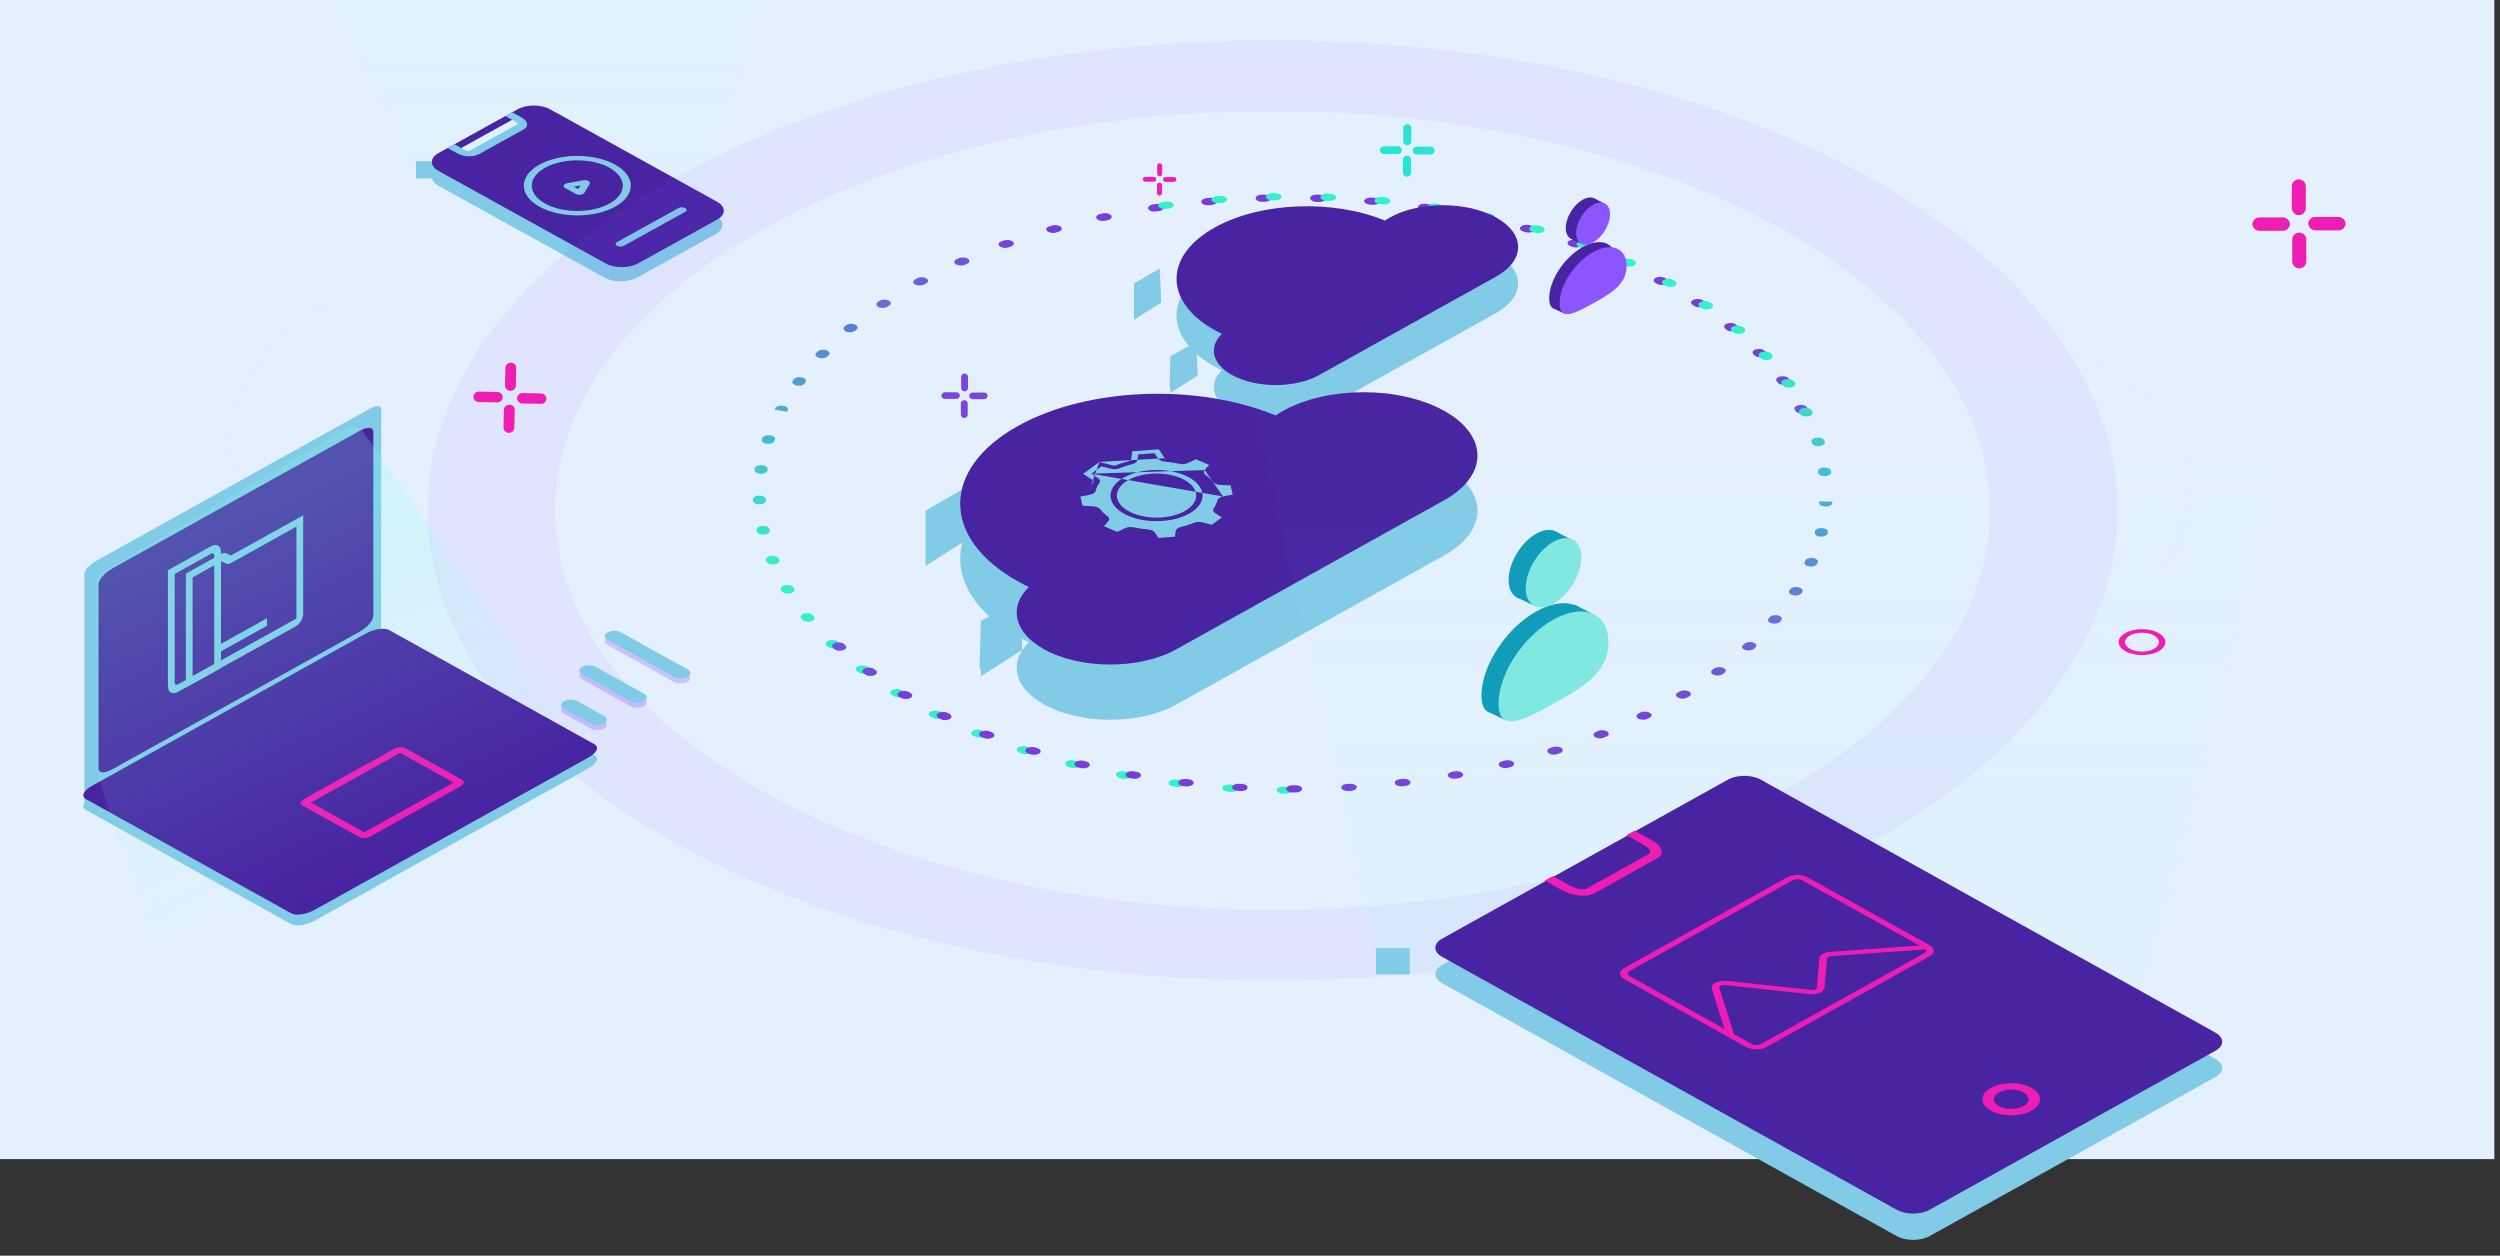 <svg width="440" height="221" viewBox="0 0 440 221" fill="none" xmlns="http://www.w3.org/2000/svg">
<rect x="0" y="0" width="440" height="221" fill="#333333" stroke="none"/>
<path d="M-1 0H439V204H-1V0Z" fill="#E5F0FF"/>
<path d="M247.692 25.554C247.599 25.555 247.506 25.538 247.42 25.504C247.333 25.47 247.255 25.419 247.188 25.356C247.122 25.292 247.069 25.217 247.033 25.134C246.998 25.051 246.979 24.962 246.979 24.872V22.535C246.979 22.353 247.054 22.178 247.188 22.049C247.322 21.92 247.503 21.848 247.692 21.848C247.881 21.848 248.063 21.92 248.196 22.049C248.33 22.178 248.405 22.353 248.405 22.535V24.872C248.403 25.053 248.327 25.226 248.193 25.353C248.06 25.481 247.88 25.553 247.692 25.554Z" fill="#28E3D7"/>
<path d="M247.631 31.102C247.442 31.102 247.261 31.029 247.127 30.901C246.993 30.772 246.918 30.597 246.918 30.415V28.078C246.918 27.896 246.993 27.721 247.127 27.592C247.261 27.463 247.442 27.391 247.631 27.391C247.82 27.391 248.002 27.463 248.136 27.592C248.269 27.721 248.344 27.896 248.344 28.078V30.415C248.343 30.596 248.268 30.771 248.134 30.899C248.001 31.028 247.82 31.101 247.631 31.102Z" fill="#28E3D7"/>
<path d="M251.772 27.183H249.348C249.159 27.183 248.978 27.111 248.844 26.982C248.71 26.853 248.635 26.678 248.635 26.496C248.635 26.314 248.71 26.139 248.844 26.01C248.978 25.881 249.159 25.809 249.348 25.809H251.772C251.961 25.809 252.143 25.881 252.276 26.01C252.41 26.139 252.485 26.314 252.485 26.496C252.485 26.678 252.41 26.853 252.276 26.982C252.143 27.111 251.961 27.183 251.772 27.183Z" fill="#28E3D7"/>
<path d="M246 27.125H243.576C243.387 27.125 243.205 27.052 243.072 26.923C242.938 26.794 242.863 26.619 242.863 26.437C242.863 26.255 242.938 26.08 243.072 25.951C243.205 25.822 243.387 25.75 243.576 25.75H246C246.189 25.75 246.37 25.822 246.504 25.951C246.638 26.08 246.713 26.255 246.713 26.437C246.713 26.619 246.638 26.794 246.504 26.923C246.37 27.052 246.189 27.125 246 27.125Z" fill="#28E3D7"/>
<path d="M204.107 31.012C204.049 31.012 203.992 31.001 203.939 30.98C203.886 30.959 203.837 30.928 203.797 30.889C203.756 30.85 203.723 30.804 203.701 30.753C203.679 30.702 203.668 30.647 203.668 30.591V29.153C203.668 29.041 203.714 28.934 203.796 28.854C203.879 28.775 203.99 28.73 204.107 28.73C204.223 28.73 204.335 28.775 204.417 28.854C204.499 28.934 204.545 29.041 204.545 29.153V30.591C204.544 30.703 204.497 30.809 204.415 30.888C204.333 30.966 204.222 31.011 204.107 31.012Z" fill="#EE1DB3"/>
<path d="M204.07 34.42C203.954 34.42 203.842 34.376 203.76 34.297C203.678 34.217 203.631 34.11 203.631 33.998V32.56C203.631 32.447 203.678 32.34 203.76 32.261C203.842 32.181 203.954 32.137 204.07 32.137C204.186 32.137 204.298 32.181 204.38 32.261C204.463 32.34 204.509 32.447 204.509 32.56V33.998C204.508 34.109 204.462 34.217 204.38 34.296C204.297 34.375 204.186 34.42 204.07 34.42Z" fill="#EE1DB3"/>
<path d="M206.618 32.006H205.126C205.01 32.006 204.898 31.961 204.816 31.882C204.733 31.803 204.687 31.695 204.687 31.583C204.687 31.471 204.733 31.363 204.816 31.284C204.898 31.205 205.01 31.16 205.126 31.16H206.618C206.734 31.16 206.846 31.205 206.928 31.284C207.01 31.363 207.057 31.471 207.057 31.583C207.057 31.695 207.01 31.803 206.928 31.882C206.846 31.961 206.734 32.006 206.618 32.006Z" fill="#EE1DB3"/>
<path d="M203.065 31.975H201.573C201.457 31.975 201.345 31.93 201.263 31.851C201.181 31.772 201.134 31.664 201.134 31.552C201.134 31.44 201.181 31.332 201.263 31.253C201.345 31.174 201.457 31.129 201.573 31.129H203.065C203.181 31.129 203.293 31.174 203.375 31.253C203.457 31.332 203.504 31.44 203.504 31.552C203.504 31.664 203.457 31.772 203.375 31.851C203.293 31.93 203.181 31.975 203.065 31.975Z" fill="#EE1DB3"/>
<path d="M169.766 68.879C169.687 68.879 169.609 68.865 169.536 68.836C169.463 68.807 169.396 68.764 169.34 68.711C169.284 68.657 169.239 68.593 169.209 68.523C169.179 68.453 169.163 68.377 169.163 68.301V66.324C169.163 66.169 169.227 66.022 169.34 65.912C169.453 65.803 169.606 65.742 169.766 65.742C169.926 65.742 170.08 65.803 170.193 65.912C170.306 66.022 170.37 66.169 170.37 66.324V68.301C170.368 68.454 170.303 68.6 170.191 68.709C170.078 68.817 169.925 68.878 169.766 68.879Z" fill="#7946E0"/>
<path d="M169.716 73.57C169.556 73.57 169.402 73.509 169.289 73.4C169.176 73.29 169.112 73.143 169.112 72.988V71.011C169.112 70.857 169.176 70.709 169.289 70.6C169.402 70.491 169.556 70.43 169.716 70.43C169.876 70.43 170.029 70.491 170.142 70.6C170.256 70.709 170.319 70.857 170.319 71.011V72.988C170.318 73.142 170.254 73.29 170.141 73.398C170.028 73.507 169.875 73.569 169.716 73.57Z" fill="#7946E0"/>
<path d="M173.22 70.249H171.169C171.009 70.249 170.856 70.188 170.742 70.079C170.629 69.97 170.566 69.822 170.566 69.667C170.566 69.513 170.629 69.365 170.742 69.256C170.856 69.147 171.009 69.086 171.169 69.086H173.22C173.38 69.086 173.534 69.147 173.647 69.256C173.76 69.365 173.824 69.513 173.824 69.667C173.824 69.822 173.76 69.97 173.647 70.079C173.534 70.188 173.38 70.249 173.22 70.249Z" fill="#7946E0"/>
<path d="M168.332 70.206H166.28C166.12 70.206 165.967 70.145 165.854 70.036C165.741 69.927 165.677 69.779 165.677 69.624C165.677 69.47 165.741 69.322 165.854 69.213C165.967 69.104 166.12 69.043 166.28 69.043H168.332C168.492 69.043 168.645 69.104 168.758 69.213C168.871 69.322 168.935 69.47 168.935 69.624C168.935 69.779 168.871 69.927 168.758 70.036C168.645 70.145 168.492 70.206 168.332 70.206Z" fill="#7946E0"/>
<path d="M136.322 72.1L136.438 71.854C136.6 71.509 137.258 71.315 137.866 71.43C138.486 71.52 138.834 71.886 138.627 72.225L138.512 72.471L136.322 72.1ZM134.174 77.073C134.324 76.753 134.894 76.547 135.481 76.606C136.112 76.671 136.527 76.995 136.41 77.346L136.338 77.598C136.221 77.949 135.639 78.18 135.008 78.115C134.377 78.049 133.962 77.726 134.08 77.375L134.151 77.122C134.163 77.098 134.174 77.073 134.174 77.073ZM139.481 67.089C139.492 67.065 139.504 67.04 139.515 67.015L139.675 66.776C139.926 66.444 140.605 66.306 141.157 66.439C141.754 66.578 142.002 66.956 141.763 67.263L141.603 67.503C141.352 67.835 140.717 67.979 140.121 67.84C139.613 67.713 139.342 67.385 139.481 67.089ZM132.83 82.347C132.969 82.052 133.494 81.839 134.048 81.867C134.691 81.908 135.162 82.213 135.1 82.546L135.073 82.805C135 83.163 134.451 83.425 133.853 83.39C133.254 83.356 132.739 83.044 132.801 82.711L132.828 82.452C132.839 82.428 132.807 82.397 132.83 82.347ZM143.545 62.263C143.568 62.214 143.592 62.165 143.659 62.122L143.863 61.889C144.146 61.588 144.87 61.457 145.399 61.639C145.939 61.796 146.176 62.199 145.848 62.493L145.644 62.726C145.361 63.027 144.637 63.158 144.108 62.976C143.656 62.832 143.418 62.534 143.545 62.263ZM132.538 87.696C132.665 87.425 133.091 87.224 133.612 87.221C134.234 87.206 134.761 87.493 134.787 87.839L134.804 88.105C134.831 88.45 134.315 88.743 133.694 88.758C133.072 88.773 132.545 88.486 132.519 88.14L132.501 87.875C132.48 87.819 132.515 87.745 132.538 87.696ZM148.493 57.671C148.528 57.597 148.562 57.523 148.63 57.48L148.866 57.278C149.238 56.99 149.939 56.908 150.456 57.115C150.973 57.322 151.121 57.711 150.75 57.999L150.513 58.201C150.141 58.489 149.441 58.571 148.923 58.365C148.571 58.208 148.377 57.917 148.493 57.671ZM133.201 93.026C133.316 92.779 133.686 92.597 134.175 92.562C134.808 92.523 135.358 92.761 135.429 93.113L135.502 93.36C135.573 93.713 135.145 94.019 134.501 94.082C133.856 94.147 133.317 93.884 133.202 93.525L133.129 93.278C133.131 93.173 133.166 93.099 133.201 93.026ZM154.277 53.41C154.323 53.312 154.402 53.245 154.493 53.153L154.774 52.957C155.178 52.7 155.911 52.649 156.373 52.874C156.835 53.099 156.927 53.507 156.522 53.763L156.241 53.959C155.825 54.241 155.104 54.267 154.642 54.042C154.29 53.886 154.173 53.632 154.277 53.41ZM134.841 98.287C134.945 98.066 135.271 97.876 135.671 97.829C136.271 97.759 136.889 97.954 137.048 98.319L137.165 98.573C137.292 98.906 136.941 99.25 136.285 99.339C135.685 99.409 135.067 99.214 134.908 98.849L134.791 98.595C134.793 98.49 134.795 98.385 134.841 98.287ZM160.765 49.463C160.811 49.364 160.914 49.248 161.093 49.169L161.418 48.979C161.867 48.729 162.621 48.734 163.015 49.001C163.465 49.251 163.457 49.67 162.976 49.89L162.662 50.054C162.213 50.305 161.503 50.307 161.053 50.057C160.79 49.914 160.661 49.684 160.765 49.463ZM137.438 103.425C137.53 103.228 137.8 103.057 138.167 102.979C138.791 102.859 139.408 103.054 139.635 103.376L139.764 103.605C139.991 103.928 139.673 104.302 139.049 104.422C138.47 104.548 137.797 104.371 137.581 104.024L137.42 103.764C137.378 103.653 137.38 103.548 137.438 103.425ZM168 45.94C168.057 45.816 168.215 45.682 168.394 45.602L168.752 45.444C169.234 45.225 169.965 45.279 170.359 45.547C170.753 45.814 170.657 46.221 170.175 46.44L169.817 46.599C169.336 46.818 168.605 46.764 168.211 46.496C167.959 46.328 167.907 46.136 168 45.94ZM140.97 108.383C141.051 108.21 141.264 108.057 141.588 107.973C142.179 107.822 142.819 107.968 143.09 108.297L143.263 108.532C143.534 108.861 143.272 109.217 142.726 109.374C142.135 109.525 141.494 109.379 141.211 109.075L141.039 108.84C140.887 108.66 140.9 108.53 140.97 108.383ZM175.792 42.839C175.861 42.691 176.019 42.557 176.298 42.466L176.689 42.339C177.203 42.15 177.922 42.229 178.249 42.539C178.587 42.825 178.447 43.225 177.888 43.407L177.498 43.534C176.984 43.723 176.264 43.644 175.937 43.334C175.762 43.203 175.711 43.011 175.792 42.839ZM145.36 113.124C145.429 112.976 145.599 112.817 145.878 112.726C146.436 112.544 147.144 112.647 147.427 112.951L147.656 113.168C147.982 113.479 147.797 113.873 147.251 114.03C146.692 114.212 145.984 114.109 145.702 113.805L145.473 113.587C145.342 113.463 145.279 113.296 145.36 113.124ZM184.162 40.217C184.243 40.045 184.457 39.892 184.78 39.808L185.215 39.687C185.762 39.53 186.458 39.657 186.741 39.961C187.023 40.266 186.794 40.653 186.247 40.81L185.857 40.937C185.31 41.094 184.614 40.967 184.331 40.663C184.112 40.526 184.093 40.365 184.162 40.217ZM150.632 117.599C150.701 117.451 150.848 117.341 151.082 117.243C151.608 117.031 152.283 117.103 152.678 117.37L152.962 117.57C153.345 117.862 153.215 118.238 152.734 118.457C152.209 118.67 151.533 118.598 151.139 118.33L150.855 118.131C150.591 117.987 150.551 117.771 150.632 117.599ZM192.967 38.08C193.06 37.883 193.329 37.712 193.685 37.658L194.109 37.562C194.688 37.436 195.361 37.613 195.588 37.935C195.815 38.257 195.497 38.632 194.918 38.758L194.494 38.854C193.915 38.98 193.242 38.803 193.015 38.481C192.896 38.332 192.91 38.203 192.967 38.08ZM156.72 121.745C156.778 121.622 156.868 121.53 157.059 121.426C157.552 121.183 158.25 121.205 158.689 121.479L158.985 121.654C159.423 121.928 159.382 122.317 158.89 122.561C158.397 122.804 157.698 122.782 157.26 122.508L156.931 122.302C156.712 122.165 156.627 121.942 156.72 121.745ZM202.107 36.438C202.211 36.216 202.525 36.051 202.937 35.98L203.393 35.914C204.005 35.819 204.622 36.014 204.781 36.38C204.952 36.72 204.602 37.063 203.946 37.152L203.49 37.217C202.878 37.312 202.26 37.117 202.089 36.777C202.058 36.641 202.061 36.536 202.107 36.438ZM163.503 125.52C163.549 125.421 163.64 125.329 163.763 125.268C164.167 125.011 164.889 124.985 165.395 125.216L165.735 125.397C166.197 125.622 166.244 126.024 165.829 126.305C165.424 126.562 164.703 126.588 164.197 126.357L163.856 126.176C163.516 125.995 163.399 125.741 163.503 125.52ZM211.469 35.327C211.585 35.081 211.954 34.898 212.399 34.858L212.843 34.817C213.488 34.753 214.038 34.991 214.153 35.35C214.268 35.708 213.841 36.014 213.196 36.078L212.752 36.119C212.107 36.183 211.557 35.945 211.442 35.586C211.444 35.482 211.434 35.401 211.469 35.327ZM170.96 128.866C170.994 128.792 171.073 128.725 171.152 128.657C171.524 128.369 172.257 128.318 172.73 128.519L173.082 128.675C173.6 128.882 173.703 129.265 173.332 129.553C172.96 129.841 172.271 129.898 171.754 129.691L171.402 129.535C170.994 129.397 170.844 129.112 170.96 128.866ZM221.01 34.743C221.137 34.472 221.551 34.296 222.039 34.262L222.517 34.252C223.138 34.237 223.677 34.5 223.703 34.846C223.73 35.191 223.258 35.491 222.637 35.506L222.204 35.522C221.582 35.536 221.044 35.274 221.017 34.928C220.996 34.873 220.975 34.817 221.01 34.743ZM178.99 131.796C179.014 131.747 179.037 131.698 179.116 131.63C179.443 131.336 180.111 131.223 180.684 131.411L181.092 131.549C181.621 131.732 181.824 132.103 181.53 132.428C181.202 132.723 180.535 132.836 179.95 132.672L179.542 132.534C179.057 132.358 178.863 132.067 178.99 131.796ZM230.617 34.721C230.756 34.425 231.225 34.23 231.78 34.258L232.245 34.274C232.899 34.29 233.371 34.595 233.353 34.934C233.324 35.298 232.775 35.56 232.165 35.551L231.7 35.535C231.045 35.519 230.574 35.214 230.592 34.875C230.571 34.819 230.594 34.77 230.617 34.721ZM187.53 134.248C187.541 134.223 187.564 134.174 187.576 134.149C187.826 133.818 188.506 133.68 189.09 133.844L189.51 133.957C190.106 134.097 190.354 134.475 190.104 134.806C189.853 135.138 189.174 135.276 188.577 135.137L188.158 135.023C187.662 134.872 187.391 134.543 187.53 134.248ZM240.158 35.241C240.309 34.921 240.867 34.739 241.421 34.767L241.875 34.807C242.506 34.872 242.922 35.196 242.815 35.522C242.698 35.873 242.116 36.104 241.53 36.045L241.076 36.005C240.444 35.94 240.018 35.641 240.091 35.283C240.135 35.29 240.147 35.265 240.158 35.241ZM196.444 136.202C196.456 136.178 196.456 136.178 196.467 136.153C196.674 135.815 197.32 135.646 197.928 135.761L198.359 135.85C198.967 135.964 199.271 136.324 199.065 136.662C198.858 137 198.212 137.169 197.604 137.055L197.173 136.966C196.609 136.857 196.294 136.522 196.444 136.202ZM249.578 36.322C249.74 35.977 250.354 35.777 250.974 35.867L251.239 35.906L251.46 35.938C252.08 36.028 252.439 36.37 252.277 36.714C252.115 37.059 251.501 37.259 250.882 37.169L250.705 37.143L250.484 37.111C249.776 37.008 249.416 36.666 249.578 36.322ZM205.691 137.652C205.841 137.332 206.466 137.108 207.042 137.192L207.484 137.256C208.115 137.321 208.475 137.663 208.357 138.014C208.195 138.359 207.625 138.565 206.994 138.5L206.552 138.435C205.932 138.345 205.573 138.003 205.691 137.652ZM258.755 37.92C258.767 37.895 258.778 37.87 258.79 37.846C258.996 37.508 259.687 37.345 260.239 37.478L260.67 37.567C261.278 37.682 261.57 38.066 261.331 38.373C261.125 38.711 260.434 38.874 259.882 38.741L259.451 38.652C258.876 38.568 258.605 38.24 258.755 37.92ZM215.147 138.555C215.286 138.259 215.811 138.047 216.41 138.081L216.864 138.121C217.506 138.162 217.922 138.485 217.86 138.818C217.786 139.175 217.205 139.406 216.607 139.372L216.153 139.332C215.51 139.291 215.095 138.968 215.157 138.635C215.124 138.604 215.135 138.579 215.147 138.555ZM267.545 40.04C267.568 39.991 267.579 39.966 267.647 39.923C267.941 39.598 268.609 39.485 269.161 39.617L269.581 39.731C270.165 39.895 270.369 40.267 270.074 40.592C269.78 40.917 269.112 41.03 268.527 40.866L268.108 40.753C267.644 40.633 267.417 40.311 267.545 40.04ZM224.725 138.896C224.852 138.625 225.322 138.431 225.844 138.428L226.309 138.443C226.919 138.453 227.446 138.74 227.428 139.079C227.411 139.418 226.895 139.711 226.285 139.702L225.819 139.686C225.209 139.677 224.682 139.39 224.7 139.05C224.723 139.001 224.702 138.945 224.725 138.896ZM275.926 42.627C275.949 42.577 275.984 42.503 276.051 42.461C276.378 42.166 277.09 42.06 277.608 42.266L278.016 42.404C278.545 42.587 278.692 42.976 278.365 43.271C278.038 43.565 277.337 43.647 276.808 43.465L276.445 43.333C275.993 43.188 275.798 42.897 275.926 42.627ZM283.798 45.691C283.833 45.618 283.924 45.526 284.003 45.458C284.374 45.17 285.107 45.119 285.613 45.351L285.965 45.507C286.471 45.738 286.53 46.115 286.159 46.403C285.743 46.684 285.066 46.717 284.548 46.511L284.196 46.354C283.844 46.198 283.683 45.938 283.798 45.691ZM291.086 49.197C291.132 49.099 291.223 49.007 291.357 48.921C291.806 48.671 292.516 48.669 292.978 48.894L293.318 49.075C293.768 49.324 293.772 49.719 293.367 49.976C292.919 50.227 292.209 50.228 291.747 50.004L291.407 49.822C291.066 49.641 290.993 49.394 291.086 49.197ZM297.678 53.075C297.736 52.952 297.838 52.836 298.061 52.763C298.543 52.544 299.285 52.573 299.68 52.84L299.964 53.04C300.358 53.307 300.306 53.721 299.825 53.94C299.344 54.159 298.601 54.13 298.207 53.862L297.922 53.663C297.626 53.488 297.586 53.272 297.678 53.075ZM303.487 57.313C303.557 57.165 303.715 57.03 303.938 56.958C304.452 56.769 305.183 56.823 305.51 57.134L305.783 57.357C306.121 57.643 305.98 58.044 305.466 58.232C304.952 58.42 304.233 58.342 303.894 58.056L303.621 57.832C303.458 57.677 303.406 57.485 303.487 57.313ZM308.48 61.879C308.561 61.706 308.763 61.578 309.042 61.487C309.589 61.33 310.297 61.433 310.579 61.737L310.808 61.954C311.091 62.258 310.906 62.652 310.359 62.809C309.812 62.966 309.104 62.863 308.822 62.559L308.593 62.342C308.474 62.193 308.411 62.026 308.48 61.879ZM312.647 66.692C312.74 66.495 312.953 66.342 313.321 66.264C313.9 66.138 314.585 66.29 314.812 66.613L314.985 66.848C315.212 67.171 314.938 67.552 314.359 67.678C313.779 67.804 313.094 67.651 312.868 67.329L312.695 67.094C312.608 66.976 312.578 66.84 312.647 66.692ZM315.856 71.735C315.948 71.538 316.229 71.342 316.63 71.295C317.242 71.2 317.871 71.371 318.042 71.711L318.159 71.965C318.33 72.305 317.979 72.649 317.411 72.75C316.844 72.852 316.182 72.65 315.999 72.334L315.871 72.105C315.84 71.969 315.809 71.833 315.856 71.735Z" fill="url(#paint0_linear_5442_50669)"/>
<path d="M322.473 88.283L322.473 88.537C322.473 88.893 321.924 89.173 321.283 89.148C320.643 89.148 320.14 88.843 320.186 88.486L320.186 88.232L322.473 88.283ZM322.29 83.169C322.29 83.5 321.832 83.779 321.238 83.805C320.597 83.83 320.049 83.576 320.003 83.22L319.957 82.965C319.911 82.609 320.369 82.304 321.009 82.278C321.649 82.253 322.198 82.507 322.244 82.864L322.29 83.118C322.29 83.143 322.29 83.169 322.29 83.169ZM321.695 93.575C321.695 93.6 321.695 93.626 321.695 93.651L321.649 93.906C321.558 94.262 320.963 94.491 320.369 94.44C319.728 94.389 319.317 94.058 319.408 93.727L319.454 93.473C319.545 93.117 320.094 92.888 320.735 92.939C321.283 92.99 321.695 93.269 321.695 93.575ZM321.192 77.877C321.192 78.182 320.78 78.462 320.231 78.513C319.591 78.564 318.997 78.335 318.905 78.004L318.814 77.75C318.722 77.393 319.134 77.063 319.728 77.012C320.323 76.961 320.963 77.19 321.055 77.521L321.146 77.775C321.146 77.8 321.192 77.826 321.192 77.877ZM319.957 98.816C319.957 98.867 319.957 98.918 319.911 98.969L319.82 99.223C319.683 99.554 319.042 99.783 318.448 99.681C317.853 99.605 317.441 99.248 317.624 98.918L317.716 98.663C317.853 98.332 318.493 98.103 319.088 98.205C319.591 98.282 319.957 98.536 319.957 98.816ZM319.042 72.661C319.042 72.941 318.722 73.195 318.219 73.272C317.624 73.374 316.984 73.17 316.801 72.839L316.664 72.585C316.481 72.254 316.847 71.898 317.441 71.796C318.036 71.694 318.676 71.898 318.859 72.229L318.997 72.483C319.042 72.534 319.042 72.61 319.042 72.661ZM317.259 103.955C317.259 104.032 317.259 104.108 317.213 104.159L317.076 104.388C316.847 104.718 316.207 104.897 315.612 104.769C315.017 104.642 314.697 104.286 314.926 103.955L315.063 103.726C315.292 103.395 315.932 103.217 316.527 103.345C316.938 103.446 317.259 103.701 317.259 103.955ZM315.978 67.598C315.978 67.853 315.703 68.082 315.246 68.183C314.652 68.311 314.011 68.158 313.782 67.827L313.6 67.598C313.371 67.267 313.645 66.911 314.24 66.759C314.834 66.606 315.475 66.784 315.749 67.115L315.932 67.344C315.978 67.445 315.978 67.522 315.978 67.598ZM313.6 108.891C313.6 108.993 313.554 109.069 313.508 109.171L313.325 109.4C313.051 109.705 312.365 109.858 311.816 109.705C311.267 109.552 310.992 109.171 311.267 108.866L311.45 108.637C311.724 108.306 312.41 108.179 312.959 108.331C313.371 108.433 313.6 108.662 313.6 108.891ZM311.999 62.739C311.999 62.968 311.77 63.197 311.404 63.298C310.855 63.451 310.169 63.349 309.849 63.019L309.62 62.79C309.346 62.484 309.529 62.103 310.123 61.925C310.672 61.772 311.358 61.874 311.679 62.204L311.907 62.433C311.953 62.535 311.999 62.637 311.999 62.739ZM309.117 113.623C309.117 113.725 309.072 113.852 308.934 113.954L308.706 114.183C308.385 114.488 307.654 114.59 307.151 114.387C306.602 114.208 306.419 113.801 306.785 113.521L307.013 113.318C307.334 113.013 308.02 112.911 308.568 113.089C308.889 113.191 309.117 113.394 309.117 113.623ZM307.151 58.134C307.151 58.337 306.968 58.541 306.647 58.668C306.099 58.871 305.413 58.77 305.047 58.49L304.818 58.286C304.452 58.006 304.589 57.599 305.138 57.396C305.641 57.192 306.373 57.269 306.739 57.574L307.013 57.803C307.105 57.905 307.151 58.006 307.151 58.134ZM303.72 118.05C303.72 118.177 303.629 118.33 303.492 118.432L303.217 118.635C302.851 118.915 302.119 118.966 301.616 118.763C301.113 118.559 301.022 118.152 301.388 117.872L301.662 117.669C302.028 117.389 302.76 117.338 303.263 117.541C303.583 117.669 303.72 117.847 303.72 118.05ZM301.479 53.834C301.479 54.012 301.342 54.19 301.067 54.317C300.564 54.546 299.878 54.495 299.467 54.215L299.192 54.012C298.781 53.732 298.872 53.35 299.329 53.121C299.833 52.892 300.519 52.943 300.93 53.198L301.205 53.401C301.433 53.554 301.479 53.681 301.479 53.834ZM297.591 122.146C297.591 122.299 297.5 122.452 297.271 122.579L296.951 122.757C296.539 123.011 295.808 123.037 295.35 122.782C294.893 122.554 294.847 122.146 295.305 121.892L295.625 121.714C296.036 121.459 296.768 121.434 297.226 121.688C297.454 121.79 297.591 121.968 297.591 122.146ZM295.076 49.865C295.076 50.017 294.984 50.196 294.756 50.323C294.298 50.577 293.566 50.577 293.155 50.323L292.835 50.145C292.377 49.89 292.377 49.483 292.835 49.254C293.292 49 294.024 49 294.436 49.254L294.756 49.432C294.939 49.534 295.076 49.687 295.076 49.865ZM290.685 125.861C290.685 126.039 290.548 126.217 290.273 126.344L289.908 126.523C289.45 126.751 288.718 126.726 288.307 126.472C287.895 126.217 287.941 125.81 288.398 125.581L288.718 125.403C289.176 125.174 289.907 125.2 290.319 125.454C290.594 125.556 290.685 125.708 290.685 125.861ZM287.941 46.278C287.941 46.43 287.849 46.557 287.666 46.685C287.255 46.965 286.569 46.99 286.066 46.786L285.7 46.634C285.197 46.405 285.151 46.023 285.517 45.743C285.928 45.463 286.614 45.438 287.118 45.641L287.483 45.794C287.804 45.896 287.941 46.099 287.941 46.278ZM283.138 129.169C283.138 129.372 282.955 129.576 282.635 129.677L282.269 129.83C281.766 130.034 281.034 129.957 280.669 129.677C280.303 129.397 280.44 128.99 280.943 128.787L281.309 128.634C281.812 128.431 282.544 128.507 282.91 128.787C283.093 128.914 283.138 129.041 283.138 129.169ZM280.165 43.123C280.165 43.25 280.12 43.352 279.982 43.479C279.617 43.784 278.93 43.861 278.382 43.657L278.016 43.53C277.467 43.326 277.33 42.945 277.696 42.639C278.061 42.334 278.748 42.258 279.296 42.461L279.708 42.614C279.982 42.716 280.165 42.919 280.165 43.123ZM275.043 132.043C275.043 132.272 274.814 132.476 274.448 132.603L274.037 132.73C273.488 132.909 272.802 132.807 272.482 132.476C272.161 132.171 272.344 131.789 272.939 131.611L273.351 131.484C273.899 131.306 274.585 131.407 274.906 131.713C274.997 131.84 275.043 131.942 275.043 132.043ZM271.887 40.426C271.887 40.528 271.841 40.629 271.75 40.706C271.475 41.011 270.789 41.138 270.195 40.986L269.783 40.858C269.234 40.706 269.005 40.324 269.28 39.993C269.554 39.688 270.24 39.561 270.835 39.713L271.247 39.841C271.658 39.968 271.887 40.197 271.887 40.426ZM266.49 134.435C266.49 134.689 266.215 134.918 265.804 135.02L265.392 135.122C264.798 135.275 264.157 135.122 263.883 134.791C263.608 134.461 263.883 134.104 264.477 133.952L264.889 133.85C265.484 133.697 266.124 133.85 266.398 134.181C266.444 134.282 266.49 134.359 266.49 134.435ZM263.151 38.238C263.151 38.314 263.105 38.39 263.06 38.467C262.831 38.797 262.145 38.95 261.596 38.823L261.184 38.721C260.59 38.594 260.315 38.238 260.544 37.907C260.773 37.576 261.413 37.424 262.008 37.551L262.419 37.653C262.877 37.729 263.151 37.983 263.151 38.238ZM257.525 136.343C257.525 136.623 257.205 136.852 256.748 136.954L256.29 137.03C255.696 137.132 255.055 136.954 254.873 136.623C254.69 136.292 255.01 135.936 255.604 135.834L256.016 135.758C256.611 135.656 257.251 135.834 257.434 136.165C257.48 136.216 257.525 136.267 257.525 136.343ZM254.049 36.533C254.049 36.584 254.049 36.635 254.004 36.711C253.821 37.042 253.226 37.245 252.586 37.144L252.128 37.067C251.534 36.966 251.168 36.635 251.305 36.279C251.488 35.948 252.083 35.744 252.723 35.821L253.18 35.897C253.729 35.999 254.049 36.253 254.049 36.533ZM248.241 137.717C248.241 138.022 247.875 138.277 247.326 138.328L246.868 138.379C246.228 138.455 245.634 138.226 245.496 137.895C245.359 137.539 245.771 137.208 246.365 137.132L246.823 137.081C247.463 137.005 248.058 137.234 248.195 137.564C248.241 137.615 248.241 137.666 248.241 137.717ZM244.673 35.363C244.673 35.388 244.673 35.439 244.673 35.465C244.582 35.821 243.987 36.05 243.347 35.973L242.889 35.922C242.249 35.872 241.837 35.541 241.929 35.185C242.02 34.828 242.615 34.599 243.255 34.65L243.713 34.701C244.261 34.778 244.673 35.057 244.673 35.363ZM238.773 138.557C238.773 138.887 238.316 139.142 237.767 139.193L237.309 139.218C236.669 139.244 236.12 138.989 236.074 138.658C236.029 138.302 236.486 137.997 237.081 137.972L237.538 137.946C238.178 137.921 238.727 138.15 238.819 138.506C238.773 138.506 238.773 138.531 238.773 138.557ZM235.16 34.727C235.16 34.752 235.16 34.752 235.16 34.778C235.114 35.134 234.565 35.388 233.925 35.363L233.467 35.337C232.827 35.312 232.37 35.007 232.415 34.65C232.461 34.294 233.01 34.04 233.65 34.065L234.108 34.091C234.702 34.116 235.16 34.396 235.16 34.727ZM229.168 138.837C229.168 139.193 228.665 139.473 228.025 139.473L227.75 139.473L227.522 139.473C226.881 139.473 226.378 139.193 226.378 138.837C226.378 138.48 226.881 138.201 227.522 138.201L227.704 138.201L227.933 138.201C228.665 138.201 229.168 138.48 229.168 138.837ZM225.555 34.625C225.555 34.956 225.052 35.261 224.457 35.261L224 35.261C223.359 35.286 222.856 35.007 222.811 34.65C222.811 34.294 223.268 34.014 223.908 33.989L224.366 33.989C225.006 33.989 225.509 34.269 225.555 34.625ZM219.563 138.582C219.563 138.608 219.563 138.633 219.563 138.658C219.517 139.015 218.923 139.269 218.328 139.218L217.871 139.193C217.231 139.167 216.773 138.837 216.865 138.506C216.91 138.15 217.505 137.895 218.1 137.946L218.557 137.972C219.152 137.972 219.563 138.251 219.563 138.582ZM215.996 35.083C215.996 35.388 215.584 35.668 214.989 35.719L214.532 35.744C213.892 35.795 213.343 35.541 213.251 35.21C213.16 34.854 213.617 34.549 214.212 34.498L214.669 34.472C215.31 34.421 215.858 34.676 215.95 35.007C215.996 35.032 215.996 35.057 215.996 35.083ZM210.096 137.768C210.096 137.819 210.096 137.844 210.05 137.895C209.913 138.251 209.318 138.455 208.723 138.404L208.266 138.353C207.626 138.277 207.26 137.946 207.397 137.59C207.534 137.234 208.129 137.03 208.769 137.107L209.226 137.157C209.73 137.208 210.095 137.488 210.096 137.768ZM206.574 36.101C206.574 36.38 206.208 36.635 205.705 36.711L205.247 36.762C204.653 36.838 204.012 36.635 203.875 36.304C203.738 35.973 204.104 35.617 204.698 35.541L205.156 35.49C205.75 35.414 206.391 35.617 206.528 35.948C206.528 35.999 206.574 36.05 206.574 36.101ZM200.811 136.445C200.811 136.496 200.811 136.572 200.765 136.623C200.582 136.954 199.942 137.157 199.347 137.03L198.89 136.954C198.295 136.852 197.975 136.496 198.158 136.165C198.341 135.834 198.981 135.656 199.576 135.758L199.988 135.834C200.491 135.911 200.811 136.165 200.811 136.445ZM191.8 134.588C191.8 134.664 191.755 134.766 191.709 134.842C191.48 135.173 190.794 135.326 190.2 135.173L189.788 135.071C189.193 134.918 188.965 134.562 189.193 134.232C189.468 133.901 190.108 133.774 190.703 133.901L191.114 134.003C191.526 134.104 191.8 134.333 191.8 134.588ZM183.156 132.222C183.156 132.323 183.11 132.425 183.019 132.527C182.699 132.832 182.013 132.934 181.464 132.781L181.052 132.654C180.503 132.476 180.32 132.094 180.595 131.789C180.915 131.484 181.601 131.382 182.15 131.535L182.561 131.662C182.973 131.789 183.156 132.018 183.156 132.222ZM175.015 129.398C175.015 129.525 174.969 129.652 174.786 129.754C174.42 130.034 173.688 130.11 173.185 129.906L172.819 129.754C172.316 129.55 172.179 129.143 172.545 128.863C172.911 128.583 173.643 128.507 174.146 128.711L174.512 128.863C174.878 128.99 175.015 129.194 175.015 129.398ZM167.468 126.115C167.468 126.268 167.377 126.421 167.194 126.523C166.782 126.777 166.05 126.828 165.593 126.573L165.227 126.395C164.77 126.166 164.724 125.759 165.135 125.505C165.547 125.25 166.279 125.225 166.736 125.454L167.102 125.632C167.331 125.759 167.468 125.937 167.468 126.115ZM160.562 122.401C160.562 122.579 160.425 122.732 160.196 122.859C159.738 123.088 159.007 123.088 158.595 122.833L158.275 122.655C157.863 122.401 157.863 121.994 158.321 121.765C158.778 121.536 159.51 121.536 159.921 121.79L160.242 121.968C160.425 122.096 160.562 122.248 160.562 122.401ZM154.341 118.33C154.341 118.534 154.204 118.712 153.884 118.839C153.381 119.042 152.649 118.992 152.283 118.712L152.009 118.508C151.643 118.228 151.734 117.821 152.238 117.618C152.741 117.414 153.472 117.465 153.838 117.745L154.113 117.948C154.25 118.05 154.341 118.177 154.341 118.33ZM148.944 113.903C148.944 114.107 148.761 114.336 148.396 114.437C147.847 114.616 147.161 114.539 146.84 114.234L146.612 114.005C146.292 113.7 146.475 113.318 146.978 113.14C147.481 112.962 148.213 113.064 148.533 113.343L148.761 113.547C148.853 113.674 148.944 113.801 148.944 113.903Z" fill="url(#paint1_linear_5442_50669)"/>
<path opacity="0.6" fill-rule="evenodd" clip-rule="evenodd" d="M58.37 52.113C58.63 51.964 58.892 51.815 59.157 51.668L59.951 52.11C59.691 52.255 59.433 52.401 59.178 52.547L58.37 52.113ZM55.014 54.194C55.489 53.876 55.975 53.562 56.472 53.251L57.311 53.666C56.822 53.972 56.344 54.281 55.877 54.593L55.014 54.194ZM51.947 56.41C52.377 56.073 52.819 55.739 53.272 55.409L54.164 55.788C53.719 56.113 53.285 56.441 52.861 56.772L51.947 56.41ZM49.19 58.749C49.574 58.394 49.969 58.043 50.376 57.694L51.318 58.035C50.918 58.377 50.529 58.723 50.152 59.071L49.19 58.749ZM46.762 61.198C47.096 60.828 47.442 60.461 47.8 60.097L48.785 60.396C48.433 60.754 48.093 61.115 47.765 61.478L46.762 61.198ZM44.675 63.742C44.958 63.359 45.253 62.979 45.56 62.6L46.583 62.857C46.282 63.229 45.992 63.603 45.714 63.98L44.675 63.742ZM42.942 66.368C43.172 65.974 43.414 65.582 43.668 65.192L44.724 65.405C44.474 65.788 44.236 66.174 44.01 66.561L42.942 66.368ZM41.57 69.058C41.746 68.656 41.934 68.255 42.134 67.855L43.216 68.023C43.019 68.416 42.834 68.81 42.661 69.206L41.57 69.058ZM40.565 71.799C40.686 71.39 40.82 70.982 40.966 70.575L42.067 70.698C41.923 71.097 41.792 71.498 41.673 71.9L40.565 71.799ZM39.932 74.573C39.998 74.16 40.076 73.748 40.167 73.337L41.282 73.413C41.192 73.817 41.115 74.222 41.05 74.628L39.932 74.573ZM39.672 77.366C39.683 76.951 39.706 76.537 39.741 76.123L40.863 76.153C40.828 76.56 40.805 76.967 40.795 77.375L39.672 77.366ZM39.786 80.161C39.741 79.748 39.709 79.334 39.689 78.919L40.812 78.903C40.831 79.31 40.863 79.717 40.907 80.124L39.786 80.161ZM40.272 82.945C40.173 82.534 40.085 82.122 40.01 81.71L41.127 81.647C41.201 82.052 41.287 82.457 41.385 82.861L40.272 82.945ZM41.129 85.7C40.975 85.294 40.833 84.888 40.703 84.48L41.808 84.371C41.936 84.772 42.076 85.172 42.227 85.571L41.129 85.7ZM42.351 88.413C42.143 88.015 41.947 87.615 41.763 87.214L42.851 87.059C43.032 87.454 43.224 87.847 43.429 88.239L42.351 88.413ZM43.932 91.067C43.671 90.679 43.422 90.288 43.185 89.896L44.25 89.697C44.483 90.082 44.727 90.466 44.984 90.849L43.932 91.067ZM45.864 93.65C45.552 93.272 45.251 92.893 44.963 92.512L45.997 92.269C46.281 92.644 46.577 93.017 46.884 93.388L45.864 93.65ZM48.137 96.143C47.775 95.78 47.424 95.415 47.086 95.046L48.085 94.762C48.418 95.124 48.763 95.483 49.119 95.84L48.137 96.143ZM50.739 98.537C50.328 98.19 49.93 97.839 49.542 97.486L50.501 97.161C50.882 97.508 51.274 97.852 51.677 98.194L50.739 98.537ZM53.65 100.815C53.195 100.485 52.751 100.153 52.319 99.817L53.231 99.453C53.657 99.783 54.093 100.11 54.541 100.434L53.65 100.815ZM56.859 102.969C56.361 102.658 55.874 102.345 55.397 102.027L56.259 101.627C56.727 101.939 57.207 102.247 57.696 102.552L56.859 102.969ZM59.545 104.55C59.28 104.403 59.018 104.255 58.759 104.105L59.566 103.671C59.821 103.818 60.079 103.963 60.339 104.108L59.545 104.55Z" fill="#EAEDF3"/>
<path opacity="0.6" fill-rule="evenodd" clip-rule="evenodd" d="M367.008 61.828C366.748 61.678 366.486 61.53 366.221 61.383L365.427 61.825C365.688 61.969 365.946 62.115 366.201 62.262L367.008 61.828ZM370.365 63.908C369.89 63.591 369.404 63.276 368.907 62.966L368.068 63.381C368.557 63.687 369.035 63.996 369.502 64.308L370.365 63.908ZM373.432 66.124C373.001 65.788 372.56 65.454 372.106 65.124L371.214 65.503C371.659 65.828 372.094 66.156 372.517 66.487L373.432 66.124ZM376.188 68.463C375.804 68.109 375.409 67.758 375.002 67.409L374.06 67.749C374.46 68.092 374.849 68.438 375.226 68.786L376.188 68.463ZM378.617 70.912C378.283 70.543 377.937 70.176 377.579 69.812L376.593 70.111C376.945 70.469 377.285 70.83 377.613 71.193L378.617 70.912ZM380.703 73.457C380.42 73.074 380.125 72.693 379.819 72.315L378.795 72.572C379.097 72.944 379.386 73.318 379.664 73.694L380.703 73.457ZM382.437 76.082C382.207 75.689 381.965 75.297 381.711 74.907L380.655 75.12C380.905 75.503 381.143 75.888 381.369 76.276L382.437 76.082ZM383.809 78.773C383.633 78.371 383.445 77.969 383.244 77.57L382.163 77.738C382.36 78.131 382.545 78.525 382.718 78.921L383.809 78.773ZM384.814 81.513C384.692 81.105 384.559 80.697 384.413 80.29L383.311 80.412C383.455 80.812 383.586 81.213 383.706 81.615L384.814 81.513ZM385.447 84.287C385.381 83.875 385.302 83.463 385.211 83.051L384.097 83.127C384.186 83.532 384.263 83.937 384.328 84.343L385.447 84.287ZM385.707 87.08C385.696 86.666 385.673 86.252 385.637 85.838L384.516 85.868C384.55 86.275 384.573 86.682 384.584 87.09L385.707 87.08ZM385.593 89.876C385.637 89.462 385.669 89.048 385.689 88.634L384.567 88.618C384.547 89.025 384.515 89.432 384.472 89.839L385.593 89.876ZM385.106 92.659C385.206 92.249 385.293 91.837 385.368 91.425L384.251 91.362C384.177 91.767 384.091 92.172 383.993 92.576L385.106 92.659ZM384.25 95.415C384.404 95.009 384.546 94.603 384.676 94.195L383.57 94.086C383.442 94.487 383.303 94.887 383.151 95.286L384.25 95.415ZM383.028 98.128C383.236 97.73 383.432 97.33 383.616 96.928L382.527 96.774C382.347 97.169 382.154 97.562 381.949 97.954L383.028 98.128ZM381.447 100.782C381.708 100.393 381.956 100.003 382.193 99.611L381.129 99.412C380.896 99.797 380.651 100.181 380.395 100.564L381.447 100.782ZM379.514 103.364C379.826 102.987 380.127 102.608 380.416 102.227L379.381 101.984C379.097 102.359 378.801 102.732 378.494 103.103L379.514 103.364ZM377.242 105.858C377.604 105.495 377.954 105.129 378.293 104.761L377.293 104.476C376.96 104.838 376.616 105.198 376.26 105.555L377.242 105.858ZM374.64 108.252C375.05 107.904 375.449 107.554 375.836 107.201L374.878 106.875C374.497 107.223 374.105 107.567 373.701 107.909L374.64 108.252ZM371.728 110.53C372.183 110.2 372.627 109.868 373.06 109.532L372.147 109.168C371.722 109.498 371.285 109.825 370.838 110.149L371.728 110.53ZM368.52 112.683C369.018 112.373 369.505 112.059 369.981 111.742L369.119 111.342C368.651 111.654 368.172 111.962 367.682 112.267L368.52 112.683ZM365.833 114.265C366.098 114.118 366.36 113.969 366.62 113.82L365.813 113.386C365.558 113.532 365.3 113.678 365.039 113.823L365.833 114.265Z" fill="#EAEDF3"/>
<path opacity="0.2" d="M50.918 -14.598L73.41 29.888L77.522 31.567L105.697 48.133L122.263 38.193L139.712 -14.598H50.918Z" fill="url(#paint2_linear_5442_50669)"/>
<path d="M244.628 44.694C244.31 44.871 244.014 45.048 243.736 45.237C234.735 41.515 221.953 41.916 213.802 46.452C204.823 51.447 204.835 59.544 213.815 64.54C214.219 64.765 214.621 64.978 215.046 65.178C212.693 67.479 213.294 70.454 216.829 72.42C221.065 74.777 227.939 74.779 232.169 72.426L263.323 55.094C268.485 52.221 268.479 47.571 263.309 44.694C258.138 41.818 249.789 41.823 244.628 44.694Z" fill="#82CBE7"/>
<path d="M257.485 50.031V43.613L252.672 46.676L252.964 52.657L257.485 50.031Z" fill="#82CBE7"/>
<path d="M199.579 49.887L199.579 56.305L204.393 53.242L204.101 47.261L199.579 49.887Z" fill="#82CBE7"/>
<path d="M210.521 60.097L205.999 62.723L205.853 68.12L205.999 68.411L205.999 69.141L210.813 66.078L210.521 60.097Z" fill="#82CBE7"/>
<path d="M244.628 38.276C244.31 38.453 244.014 38.63 243.736 38.819C234.735 35.097 221.953 35.498 213.802 40.034C204.823 45.029 204.835 53.126 213.815 58.123C214.219 58.347 214.621 58.56 215.046 58.76C212.693 61.061 213.294 64.035 216.829 66.002C221.065 68.359 227.939 68.361 232.169 66.008L263.323 48.676C268.485 45.803 268.479 41.153 263.309 38.276C258.138 35.4 249.789 35.405 244.628 38.276Z" fill="#4824A2"/>
<path d="M225.865 82.014C225.383 82.282 224.935 82.55 224.515 82.837C210.883 77.2 191.528 77.808 179.184 84.675C165.587 92.24 165.605 104.502 179.205 112.068C179.816 112.408 180.424 112.73 181.068 113.033C177.505 116.517 178.415 121.022 183.768 124C190.182 127.569 200.593 127.573 206.997 124.01L254.175 97.762C261.993 93.412 261.983 86.371 254.153 82.014C246.323 77.658 233.68 77.666 225.865 82.014Z" fill="#82CBE7"/>
<path d="M250.596 90.102V80.383L243.307 85.021L243.748 94.078L250.596 90.102Z" fill="#82CBE7"/>
<path d="M162.906 89.879L162.906 99.598L170.195 94.959L169.754 85.903L162.906 89.879Z" fill="#82CBE7"/>
<path d="M179.474 105.34L172.627 109.316L172.406 117.489L172.627 117.931L172.627 119.035L179.916 114.397L179.474 105.34Z" fill="#82CBE7"/>
<path d="M225.865 72.296C225.383 72.564 224.935 72.831 224.515 73.118C210.883 67.482 191.528 68.089 179.184 74.957C165.587 82.521 165.605 94.783 179.205 102.349C179.816 102.689 180.424 103.012 181.068 103.315C177.505 106.799 178.415 111.303 183.768 114.282C190.182 117.85 200.593 117.854 206.997 114.291L254.175 88.043C261.993 83.694 261.983 76.652 254.153 72.296C246.323 67.939 233.68 67.947 225.865 72.296Z" fill="#4824A2"/>
<path fill-rule="evenodd" clip-rule="evenodd" d="M193.495 81.298L195.965 81.941C196.089 81.973 196.237 81.966 196.355 81.917C197.116 81.597 197.948 81.327 198.83 81.117C198.958 81.086 199.048 81.017 199.061 80.938C199.061 80.938 199.061 80.938 199.061 80.937L199.277 79.425L203.961 79.075L204.89 80.502C204.936 80.574 205.054 80.628 205.197 80.64M191.727 86.303C191.858 85.774 192.104 85.255 192.458 84.762C192.511 84.688 192.485 84.604 192.397 84.547L192.395 84.546L190.629 83.39L193.495 81.298M192.07 83.369L193.249 84.14C193.25 84.14 193.25 84.14 193.25 84.141C193.614 84.377 193.707 84.707 193.501 84.994C193.18 85.44 192.957 85.909 192.84 86.388L192.839 86.39C192.762 86.694 192.39 86.956 191.862 87.062C191.862 87.062 191.861 87.062 191.861 87.062L190.145 87.408L190.537 89.017L192.358 89.097C192.911 89.124 193.397 89.317 193.617 89.602C193.957 90.045 194.399 90.465 194.92 90.849L194.921 90.85C195.253 91.097 195.321 91.425 195.082 91.708C195.082 91.708 195.082 91.708 195.082 91.708L194.311 92.625L196.633 93.609L198.019 92.953C198.019 92.953 198.02 92.953 198.02 92.953C198.445 92.75 199.039 92.699 199.553 92.813C200.355 92.992 201.199 93.116 202.06 93.181L202.062 93.181C202.61 93.224 203.079 93.431 203.27 93.725C203.27 93.725 203.27 93.725 203.27 93.725C203.27 93.725 203.27 93.725 203.27 93.725L203.893 94.68L206.784 94.462L206.929 93.451L206.929 93.449C206.977 93.141 207.324 92.871 207.837 92.749C208.633 92.559 209.388 92.314 210.078 92.024L210.08 92.023C210.523 91.838 211.114 91.801 211.621 91.933C211.621 91.933 211.621 91.933 211.621 91.933L213.269 92.362L215.039 91.071L213.86 90.299C213.86 90.299 213.859 90.299 213.859 90.299C213.495 90.062 213.402 89.732 213.608 89.446C213.929 89 214.152 88.53 214.27 88.051L214.27 88.05C214.347 87.746 214.719 87.484 215.247 87.378M215.248 87.378L216.964 87.032L216.572 85.423L214.754 85.342L214.751 85.342C214.198 85.316 213.712 85.123 213.492 84.837C213.152 84.394 212.711 83.975 212.189 83.59L212.188 83.59C211.856 83.343 211.788 83.014 212.026 82.732M212.027 82.732L212.798 81.815L210.476 80.831L209.085 81.489L209.081 81.491C208.653 81.686 208.072 81.739 207.555 81.627L207.55 81.626C206.748 81.448 205.905 81.324 205.043 81.258L205.041 81.258C204.494 81.215 204.024 81.008 203.833 80.714L203.213 79.761L200.325 79.977L200.18 80.989L200.18 80.99C200.133 81.298 199.785 81.569 199.272 81.691C198.476 81.88 197.721 82.126 197.031 82.416L197.029 82.416C196.586 82.602 195.995 82.639 195.488 82.506C195.488 82.506 195.488 82.506 195.488 82.506L193.84 82.077L192.07 83.369M207.783 84.129C204.721 82.832 200.332 83.161 198 84.864C195.667 86.568 196.26 89.01 199.321 90.307C202.383 91.605 206.771 91.275 209.104 89.572C211.436 87.869 210.844 85.427 207.783 84.129ZM197.107 84.486C199.815 82.508 204.908 82.126 208.463 83.632C212.018 85.139 212.705 87.973 209.997 89.951C207.289 91.929 202.195 92.311 198.64 90.804C195.085 89.297 194.399 86.464 197.107 84.486Z" fill="#82CBE7"/>
<path d="M77.898 32.439L107.465 48.809C108.094 49.157 108.938 49.353 109.811 49.362C110.688 49.369 111.521 49.183 112.134 48.844L125.949 41.195C126.558 40.858 126.898 40.395 126.885 39.909C126.873 39.423 126.514 38.958 125.886 38.611L96.318 22.241C95.69 21.893 94.846 21.696 93.973 21.687C93.1 21.678 92.262 21.866 91.649 22.206L89.919 23.163L91.576 24.08C91.89 24.254 92.064 24.488 92.076 24.729C92.08 24.971 91.914 25.203 91.609 25.371L83.549 29.834C83.244 30.003 82.826 30.095 82.389 30.092C81.953 30.09 81.531 29.989 81.216 29.816L79.56 28.899L77.834 29.854C77.226 30.191 76.886 30.655 76.898 31.14C76.91 31.626 77.27 32.091 77.898 32.439Z" fill="#82CBE7"/>
<path fill-rule="evenodd" clip-rule="evenodd" d="M80.575 28.34L81.943 29.097C82.263 29.274 82.776 29.274 83.096 29.097L90.914 24.769C91.233 24.592 91.233 24.308 90.914 24.131L89.546 23.373L90.738 22.713L92.106 23.471C93.084 24.012 93.084 24.888 92.106 25.429L84.288 29.757C83.31 30.299 81.729 30.299 80.751 29.757L79.383 29L80.575 28.34Z" fill="#82CBE7"/>
<path fill-rule="evenodd" clip-rule="evenodd" d="M77.167 32.694C75.6 31.826 75.619 30.421 77.188 29.552L91.105 21.847C92.674 20.979 95.212 20.968 96.78 21.836L125.983 38.004C127.55 38.871 127.531 40.277 125.962 41.145L112.045 48.851C110.476 49.719 107.937 49.73 106.37 48.862L77.167 32.694ZM78.38 30.213C77.46 30.722 77.461 31.536 78.359 32.034L107.562 48.202C108.461 48.699 109.932 48.7 110.852 48.19L124.77 40.485C125.69 39.976 125.689 39.161 124.79 38.664L95.587 22.496C94.689 21.998 93.218 21.998 92.298 22.507L78.38 30.213Z" fill="#82CBE7"/>
<path fill-rule="evenodd" clip-rule="evenodd" d="M108.602 45.881C108.273 45.699 108.273 45.403 108.602 45.221L119.4 39.242C119.729 39.06 120.263 39.06 120.592 39.242C120.922 39.425 120.922 39.72 120.592 39.903L109.794 45.881C109.465 46.063 108.931 46.063 108.602 45.881Z" fill="#82CBE7"/>
<path d="M73.225 28.352H77.172V31.407H73.225V28.352Z" fill="#82CBE7"/>
<path d="M77.898 29.822L107.465 46.191C108.094 46.539 108.938 46.736 109.811 46.745C110.688 46.752 111.521 46.566 112.134 46.227L125.949 38.578C126.558 38.241 126.898 37.777 126.885 37.292C126.873 36.806 126.514 36.341 125.886 35.993L96.318 19.623C95.69 19.276 94.846 19.079 93.973 19.07C93.1 19.061 92.262 19.249 91.649 19.588L89.919 20.546L91.576 21.463C91.89 21.637 92.064 21.87 92.076 22.112C92.08 22.354 91.914 22.586 91.609 22.754L83.549 27.217C83.244 27.386 82.826 27.477 82.389 27.475C81.953 27.473 81.531 27.372 81.216 27.198L79.56 26.281L77.834 27.237C77.226 27.574 76.886 28.038 76.898 28.523C76.91 29.009 77.27 29.474 77.898 29.822Z" fill="#4824A2"/>
<path fill-rule="evenodd" clip-rule="evenodd" d="M77.183 30.086C75.611 29.215 75.615 27.806 77.188 26.935L91.105 19.23C92.678 18.359 95.223 18.357 96.796 19.227L126.208 35.511C127.78 36.382 127.776 37.791 126.203 38.661L112.286 46.367C110.713 47.237 108.167 47.24 106.595 46.369L77.183 30.086ZM78.38 27.595C77.464 28.103 77.464 28.921 78.376 29.425L107.787 45.709C108.699 46.214 110.177 46.214 111.093 45.707L125.011 38.001C125.927 37.494 125.927 36.676 125.015 36.171L95.603 19.887C94.692 19.383 93.214 19.383 92.298 19.89L78.38 27.595Z" fill="#4824A2"/>
<path fill-rule="evenodd" clip-rule="evenodd" d="M108.602 43.26C108.273 43.078 108.273 42.782 108.602 42.6L119.4 36.621C119.729 36.439 120.263 36.439 120.592 36.621C120.922 36.804 120.922 37.099 120.592 37.282L109.794 43.26C109.465 43.442 108.931 43.442 108.602 43.26Z" fill="#82CBE7"/>
<path fill-rule="evenodd" clip-rule="evenodd" d="M79.975 25.387L81.667 26.323C82.264 26.654 82.89 26.592 83.097 26.477L90.915 22.149C91.122 22.034 91.235 21.688 90.637 21.357L88.946 20.42L90.138 19.76L91.83 20.697C92.837 21.254 93.197 22.205 92.107 22.809L84.29 27.137C83.199 27.741 81.482 27.541 80.475 26.983L78.783 26.047L79.975 25.387Z" fill="#82CBE7"/>
<path fill-rule="evenodd" clip-rule="evenodd" d="M95.941 29.525C92.813 31.265 92.813 34.086 95.941 35.826C99.068 37.566 104.139 37.566 107.266 35.826C110.394 34.086 110.394 31.265 107.266 29.525C104.139 27.785 99.068 27.785 95.941 29.525ZM94.948 36.379C91.272 34.334 91.272 31.018 94.948 28.973C98.624 26.928 104.583 26.928 108.259 28.973C111.934 31.018 111.934 34.334 108.259 36.379C104.583 38.423 98.624 38.423 94.948 36.379Z" fill="#82CBE7"/>
<path fill-rule="evenodd" clip-rule="evenodd" d="M99.47 33.095C98.983 32.825 99.179 32.363 99.832 32.242L102.614 31.726C103.338 31.591 104.027 31.974 103.786 32.377L102.859 33.926C102.641 34.289 101.812 34.398 101.325 34.127L99.47 33.095ZM101.008 32.847L101.771 33.271L102.152 32.635L101.008 32.847Z" fill="#82CBE7"/>
<path opacity="0.07" fill-rule="evenodd" clip-rule="evenodd" d="M134.694 139.508C184.007 166.944 263.959 166.944 313.271 139.508C362.584 112.073 362.584 67.591 313.271 40.156C263.959 12.72 184.007 12.72 134.694 40.156C85.381 67.591 85.381 112.073 134.694 139.508ZM329.152 148.343C271.069 180.659 176.897 180.659 118.813 148.343C60.73 116.028 60.73 63.635 118.813 31.32C176.897 -0.995 271.069 -0.995 329.152 31.32C387.236 63.635 387.236 116.028 329.152 148.343Z" fill="#8B55FF"/>
<path opacity="0.3" fill-rule="evenodd" clip-rule="evenodd" d="M106.294 128.205C105.636 128.571 104.57 128.571 103.912 128.205L99.257 125.615C98.6 125.249 98.6 124.656 99.257 124.29C99.915 123.924 100.982 123.924 101.64 124.29L106.294 126.879C106.952 127.245 106.952 127.839 106.294 128.205Z" fill="#8B55FF"/>
<path opacity="0.3" fill-rule="evenodd" clip-rule="evenodd" d="M113.333 124.29C112.676 124.656 111.609 124.656 110.951 124.29L102.459 119.565C101.801 119.2 101.801 118.606 102.459 118.24C103.116 117.874 104.183 117.874 104.841 118.24L113.333 122.965C113.991 123.331 113.991 123.925 113.333 124.29Z" fill="#8B55FF"/>
<path opacity="0.3" fill-rule="evenodd" clip-rule="evenodd" d="M121.007 120.021C120.349 120.387 119.283 120.387 118.625 120.021L106.934 113.516C106.276 113.15 106.276 112.557 106.934 112.191C107.591 111.825 108.658 111.825 109.316 112.191L121.007 118.696C121.665 119.062 121.665 119.655 121.007 120.021Z" fill="#8B55FF"/>
<path fill-rule="evenodd" clip-rule="evenodd" d="M106.294 127.318C105.636 127.684 104.57 127.684 103.912 127.318L99.257 124.728C98.6 124.362 98.6 123.769 99.257 123.403C99.915 123.037 100.982 123.037 101.64 123.403L106.294 125.993C106.952 126.359 106.952 126.952 106.294 127.318Z" fill="#82CBE7"/>
<path fill-rule="evenodd" clip-rule="evenodd" d="M113.333 123.408C112.676 123.774 111.609 123.774 110.951 123.408L102.459 118.683C101.801 118.317 101.801 117.723 102.459 117.357C103.116 116.991 104.183 116.991 104.841 117.357L113.333 122.082C113.991 122.448 113.991 123.042 113.333 123.408Z" fill="#82CBE7"/>
<path d="M242.16 166.852H248.118V171.486H242.16V166.852Z" fill="#82CBE7"/>
<path opacity="0.3" d="M208 14L242.19 168.251L261.409 173.348L324.817 210.657L374.973 184.153L418.174 14H208Z" fill="url(#paint3_linear_5442_50669)"/>
<path d="M389.194 189.171L338.881 217.163C337.686 217.828 335.743 217.825 334.54 217.156L254.536 172.645C253.333 171.976 253.328 170.895 254.523 170.23L304.836 142.238C306.032 141.572 307.974 141.576 309.177 142.245L389.181 186.756C390.379 187.422 390.39 188.506 389.194 189.171Z" fill="#82CBE7"/>
<path fill-rule="evenodd" clip-rule="evenodd" d="M255.239 170.627C254.442 171.071 254.44 171.795 255.252 172.247L335.257 216.758C336.069 217.21 337.371 217.209 338.168 216.765L388.482 188.773C389.277 188.331 389.276 187.603 388.469 187.153L308.464 142.642C307.652 142.191 306.349 142.192 305.552 142.635L255.239 170.627ZM253.823 173.042C252.23 172.156 252.216 170.719 253.81 169.832L304.123 141.84C305.718 140.953 308.3 140.961 309.893 141.847L389.898 186.358C391.484 187.241 391.506 188.681 389.911 189.568L339.598 217.56C338.003 218.447 335.421 218.44 333.827 217.553L253.823 173.042Z" fill="#82CBE7"/>
<path fill-rule="evenodd" clip-rule="evenodd" d="M351.813 196.903C350.619 197.567 350.619 198.644 351.813 199.308C353.007 199.972 354.942 199.972 356.135 199.308C357.329 198.644 357.329 197.567 356.135 196.903C354.942 196.239 353.007 196.239 351.813 196.903ZM350.384 200.103C348.401 199 348.401 197.211 350.384 196.108C352.367 195.005 355.582 195.005 357.565 196.108C359.548 197.211 359.548 199 357.565 200.103C355.582 201.206 352.367 201.206 350.384 200.103Z" fill="#82CBE7"/>
<path d="M369.926 183.402H375.884V188.698H369.926V183.402Z" fill="#82CBE7"/>
<path d="M389.194 184.542L338.881 212.534C337.686 213.199 335.743 213.196 334.54 212.527L254.536 168.016C253.333 167.347 253.328 166.266 254.523 165.601L304.836 137.609C306.032 136.944 307.974 136.947 309.177 137.616L389.181 182.127C390.379 182.793 390.39 183.877 389.194 184.542Z" fill="#4824A2"/>
<path fill-rule="evenodd" clip-rule="evenodd" d="M255.239 165.998C254.442 166.442 254.44 167.166 255.252 167.618L335.257 212.129C336.069 212.581 337.371 212.58 338.168 212.136L388.482 184.144C389.277 183.702 389.276 182.974 388.469 182.524L308.464 138.014C307.652 137.562 306.349 137.563 305.552 138.006L255.239 165.998ZM253.823 168.413C252.23 167.527 252.216 166.09 253.81 165.203L304.123 137.211C305.718 136.324 308.3 136.332 309.893 137.218L389.898 181.729C391.484 182.612 391.506 184.052 389.911 184.939L339.598 212.931C338.003 213.818 335.421 213.811 333.827 212.924L253.823 168.413Z" fill="#4824A2"/>
<path fill-rule="evenodd" clip-rule="evenodd" d="M351.813 192.266C350.619 192.93 350.619 194.007 351.813 194.671C353.007 195.335 354.942 195.335 356.135 194.671C357.329 194.007 357.329 192.93 356.135 192.266C354.942 191.602 353.007 191.602 351.813 192.266ZM350.384 195.466C348.401 194.363 348.401 192.574 350.384 191.471C352.367 190.368 355.582 190.368 357.565 191.471C359.548 192.574 359.548 194.363 357.565 195.466C355.582 196.57 352.367 196.57 350.384 195.466Z" fill="#EE1DB3"/>
<path fill-rule="evenodd" clip-rule="evenodd" d="M286.796 170.898C286.361 171.14 286.355 171.544 286.82 171.803L308.288 183.747C308.752 184.005 309.479 184.001 309.913 183.76L338.65 167.772C339.084 167.531 339.088 167.124 338.627 166.867L317.158 154.923C316.694 154.665 315.967 154.669 315.533 154.91L286.796 170.898ZM285.867 172.333C284.893 171.791 284.866 170.912 285.843 170.368L314.58 154.38C315.557 153.837 317.138 153.852 318.111 154.393L339.579 166.337C340.549 166.877 340.581 167.758 339.603 168.302L310.866 184.29C309.889 184.833 308.309 184.818 307.335 184.277L285.867 172.333Z" fill="#EE1DB3"/>
<path fill-rule="evenodd" clip-rule="evenodd" d="M302.642 173.985C302.642 173.985 302.642 173.984 302.642 173.985L305.209 182.128L303.882 182.258L301.314 174.113C301.175 173.665 301.387 173.241 301.919 172.952C302.452 172.662 303.219 172.554 304.023 172.642C304.024 172.642 304.024 172.642 304.025 172.642L318.624 174.216C318.998 174.256 319.276 174.212 319.451 174.142C319.621 174.073 319.753 173.957 319.768 173.779L320.213 168.681L320.213 168.679C320.27 168.07 321.017 167.607 322.104 167.526L322.108 167.526L338.942 166.333L339.113 167.077L322.283 168.269C322.282 168.269 322.281 168.269 322.281 168.269C321.855 168.301 321.583 168.46 321.559 168.718C321.559 168.718 321.559 168.718 321.559 168.718L321.114 173.816C321.08 174.202 320.768 174.536 320.242 174.748C319.722 174.958 319.052 175.026 318.368 174.952C318.368 174.952 318.368 174.952 318.368 174.952L303.767 173.378L303.765 173.378C303.327 173.33 303.029 173.396 302.86 173.488C302.692 173.58 302.567 173.743 302.642 173.985Z" fill="#EE1DB3"/>
<path fill-rule="evenodd" clip-rule="evenodd" d="M273.29 154.185L276.343 155.883C276.953 156.223 277.627 156.423 278.185 156.492C278.757 156.563 279.059 156.488 279.189 156.416L290.25 150.262C290.379 150.19 290.515 150.022 290.387 149.704C290.262 149.393 289.903 149.018 289.293 148.679L286.241 146.98L287.67 146.185L290.722 147.883C291.56 148.35 292.138 148.908 292.359 149.458C292.577 150 292.467 150.619 291.679 151.057L280.618 157.211C279.83 157.65 278.718 157.711 277.744 157.589C276.756 157.466 275.751 157.145 274.914 156.679L271.861 154.98L273.29 154.185Z" fill="#EE1DB3"/>
<path fill-rule="evenodd" clip-rule="evenodd" d="M121.007 119.134C120.349 119.5 119.283 119.5 118.625 119.134L106.934 112.63C106.276 112.264 106.276 111.67 106.934 111.304C107.591 110.938 108.658 110.938 109.316 111.304L121.007 117.809C121.665 118.175 121.665 118.768 121.007 119.134Z" fill="#82CBE7"/>
<path fill-rule="evenodd" clip-rule="evenodd" d="M374.88 111.841C373.714 112.49 373.714 113.541 374.88 114.19C376.045 114.838 377.935 114.838 379.101 114.19C380.266 113.541 380.266 112.49 379.101 111.841C377.935 111.193 376.045 111.193 374.88 111.841ZM374.086 114.632C372.482 113.739 372.482 112.292 374.086 111.4C375.69 110.507 378.291 110.507 379.895 111.4C381.499 112.292 381.499 113.739 379.895 114.632C378.291 115.524 375.69 115.524 374.086 114.632Z" fill="#EE1DB3"/>
<path d="M273.88 101.28C275.793 98.087 275.793 94.636 273.88 93.572C271.966 92.507 268.864 94.233 266.95 97.426C265.037 100.619 265.037 104.07 266.95 105.134C268.864 106.198 271.966 104.473 273.88 101.28Z" fill="#119CBA"/>
<path d="M280.089 111.635C280.089 116.839 275.759 119.43 270.415 122.399C265.072 125.372 260.741 127.6 260.741 122.392C260.741 117.187 265.072 110.557 270.415 107.588C275.759 104.619 280.089 106.43 280.089 111.635Z" fill="#119CBA"/>
<path d="M264.36 122.793L261.773 125.202L264.831 126.689L267.16 124.552L264.36 122.793Z" fill="#119CBA"/>
<path d="M269.367 102.633L266.779 105.042L269.838 106.529L272.166 104.392L269.367 102.633Z" fill="#119CBA"/>
<path d="M273.837 93.559L271.473 96.172L274.654 97.398L276.782 95.075L273.837 93.559Z" fill="#119CBA"/>
<path d="M277.163 106.422L274.799 109.035L277.98 110.261L280.108 107.939L277.163 106.422Z" fill="#119CBA"/>
<path d="M276.884 102.729C278.797 99.536 278.797 96.085 276.884 95.021C274.97 93.957 271.868 95.682 269.954 98.875C268.041 102.068 268.041 105.519 269.954 106.583C271.868 107.648 274.97 105.922 276.884 102.729Z" fill="#80E8E1"/>
<path d="M283.091 113.084C283.091 118.288 278.761 120.879 273.417 123.848C268.073 126.821 263.743 129.049 263.743 123.841C263.743 118.636 268.073 112.006 273.417 109.037C278.761 106.068 283.091 107.88 283.091 113.084Z" fill="#80E8E1"/>
<path d="M65.012 115.117L16.915 141.876C15.772 142.512 14.847 142.529 14.847 141.913L14.847 100.981C14.847 100.366 15.772 99.352 16.915 98.716L65.012 71.957C66.155 71.321 67.081 71.305 67.081 71.92L67.081 112.852C67.081 113.465 66.155 114.481 65.012 115.117Z" fill="#82CBE7"/>
<path d="M102.933 134.923L54.836 161.682C53.693 162.318 52.328 162.589 51.786 162.287L15.726 142.226C15.184 141.924 15.671 141.165 16.814 140.529L64.911 113.77C66.054 113.134 67.419 112.863 67.961 113.165L104.02 133.227C104.56 133.527 104.076 134.287 102.933 134.923Z" fill="#82CBE7"/>
<path fill-rule="evenodd" clip-rule="evenodd" d="M16.353 141.911L52.353 161.94C52.388 161.944 52.516 161.952 52.804 161.895C53.214 161.814 53.738 161.631 54.241 161.351L102.338 134.592C102.841 134.312 103.169 134.02 103.315 133.792C103.418 133.632 103.403 133.56 103.395 133.541L67.396 113.513C67.361 113.508 67.234 113.5 66.945 113.557C66.535 113.638 66.011 113.821 65.508 114.101L17.411 140.86C16.907 141.14 16.579 141.432 16.433 141.66C16.33 141.82 16.345 141.891 16.353 141.911ZM14.846 141.345C15.094 140.959 15.58 140.553 16.22 140.197L64.317 113.438C64.956 113.083 65.686 112.812 66.38 112.674C67.007 112.55 67.923 112.48 68.558 112.833L104.617 132.895C105.251 133.248 105.125 133.758 104.902 134.106C104.655 134.492 104.17 134.899 103.529 135.255L55.432 162.014C54.793 162.37 54.063 162.64 53.37 162.778C52.742 162.902 51.826 162.972 51.191 162.619L15.132 142.557C14.498 142.204 14.623 141.694 14.846 141.345Z" fill="#82CBE7"/>
<path d="M102.933 133.013L54.836 159.772C53.693 160.408 52.328 160.679 51.786 160.377L15.726 140.315C15.184 140.014 15.671 139.254 16.814 138.619L64.911 111.86C66.054 111.224 67.419 110.953 67.961 111.255L104.02 131.316C104.56 131.617 104.076 132.377 102.933 133.013Z" fill="#4824A2"/>
<path fill-rule="evenodd" clip-rule="evenodd" d="M16.353 140.001L52.353 160.029C52.388 160.034 52.516 160.042 52.804 159.985C53.214 159.904 53.738 159.721 54.241 159.441L102.338 132.682C102.841 132.402 103.169 132.11 103.315 131.882C103.418 131.721 103.403 131.65 103.395 131.631L67.396 111.602C67.361 111.598 67.234 111.59 66.945 111.647C66.535 111.728 66.011 111.911 65.508 112.191L17.411 138.95C16.907 139.23 16.579 139.522 16.433 139.75C16.33 139.91 16.345 139.981 16.353 140.001ZM14.846 139.435C15.094 139.049 15.58 138.643 16.22 138.287L64.317 111.528C64.956 111.172 65.686 110.902 66.38 110.764C67.007 110.64 67.923 110.57 68.558 110.923L104.617 130.985C105.251 131.338 105.125 131.848 104.902 132.196C104.655 132.582 104.17 132.988 103.529 133.345L55.432 160.104C54.793 160.459 54.063 160.73 53.37 160.868C52.742 160.992 51.826 161.062 51.191 160.709L15.132 140.647C14.498 140.294 14.623 139.784 14.846 139.435Z" fill="#4824A2"/>
<path fill-rule="evenodd" clip-rule="evenodd" d="M54.577 141.384C54.577 141.384 54.577 141.383 54.578 141.382C54.577 141.383 54.577 141.384 54.577 141.384ZM54.721 141.263C54.743 141.249 54.767 141.235 54.794 141.22L70.373 132.552C70.4 132.538 70.426 132.524 70.45 132.512L79.834 137.733C79.812 137.746 79.788 137.761 79.761 137.776L64.182 146.444C64.155 146.458 64.129 146.472 64.105 146.484L54.721 141.263ZM63.888 146.564C63.888 146.564 63.889 146.564 63.892 146.563C63.889 146.564 63.888 146.564 63.888 146.564ZM79.978 137.612C79.978 137.612 79.978 137.613 79.977 137.614C79.977 137.613 79.978 137.612 79.978 137.612ZM70.667 132.432C70.667 132.432 70.666 132.432 70.663 132.433C70.666 132.432 70.667 132.432 70.667 132.432ZM53.028 141.015C53.151 140.852 53.36 140.693 53.602 140.558L69.182 131.89C69.425 131.755 69.711 131.639 70.005 131.57C70.15 131.536 70.337 131.504 70.546 131.502C70.759 131.5 71.066 131.53 71.316 131.669L81.35 137.251C81.6 137.39 81.654 137.562 81.65 137.679C81.646 137.795 81.588 137.9 81.527 137.98C81.404 138.144 81.196 138.303 80.953 138.438L65.373 147.106C65.13 147.241 64.844 147.357 64.55 147.426C64.406 147.46 64.218 147.492 64.009 147.494C63.796 147.496 63.489 147.466 63.239 147.327L53.205 141.745C52.955 141.606 52.901 141.435 52.905 141.317C52.909 141.2 52.967 141.096 53.028 141.015Z" fill="#EE1DB3"/>
<path d="M63.241 110.548L19.8 134.717C18.767 135.291 17.931 135.364 17.931 134.878L17.931 102.612C17.931 102.127 18.767 101.269 19.8 100.695L63.241 76.526C64.274 75.952 65.11 75.879 65.11 76.364L65.11 108.631C65.11 109.113 64.274 109.974 63.241 110.548Z" fill="#4824A2"/>
<path fill-rule="evenodd" clip-rule="evenodd" d="M18.526 102.381L18.526 134.446C18.56 134.455 18.618 134.463 18.71 134.455C18.958 134.433 19.343 134.308 19.799 134.054L63.241 109.885C63.697 109.631 64.082 109.328 64.33 109.073C64.422 108.979 64.48 108.907 64.514 108.86L64.514 76.796C64.48 76.786 64.422 76.779 64.331 76.787C64.082 76.808 63.697 76.934 63.241 77.188L19.799 101.357C19.343 101.611 18.958 101.913 18.71 102.168C18.618 102.262 18.56 102.334 18.526 102.381ZM18.246 101.205C18.674 100.766 19.224 100.352 19.799 100.031L63.241 75.863C63.817 75.542 64.366 75.345 64.794 75.308C65.007 75.29 65.217 75.308 65.383 75.401C65.552 75.494 65.705 75.684 65.705 76.032L65.705 108.299C65.705 108.647 65.551 109.007 65.383 109.287C65.217 109.564 65.007 109.817 64.794 110.036C64.367 110.475 63.817 110.889 63.241 111.21L19.799 135.379C19.224 135.699 18.674 135.897 18.246 135.934C18.034 135.952 17.823 135.933 17.657 135.841C17.488 135.747 17.335 135.558 17.335 135.209L17.335 102.943C17.335 102.594 17.488 102.235 17.657 101.953C17.823 101.676 18.034 101.423 18.246 101.205Z" fill="#4824A2"/>
<path fill-rule="evenodd" clip-rule="evenodd" d="M29.551 100.359L37.103 96.158C38.075 95.617 38.895 96.016 38.895 97.115L38.895 117.556L31.343 121.758C30.371 122.299 29.551 121.9 29.551 120.801L29.551 100.359ZM30.742 101.022L30.742 120.139C30.742 120.467 30.994 120.627 31.343 120.432L37.704 116.894L37.704 97.777C37.704 97.449 37.453 97.289 37.103 97.483L30.742 101.022Z" fill="#82CBE7"/>
<path fill-rule="evenodd" clip-rule="evenodd" d="M32.709 100.949L38.929 97.489C39.278 97.294 39.617 97.256 39.869 97.395C39.87 97.395 39.87 97.395 39.87 97.396L40.56 97.772C40.583 97.784 40.62 97.782 40.66 97.76L53.362 90.693L53.362 108.027C53.366 108.847 52.765 109.845 52.026 110.256L32.709 121.004L32.709 100.949ZM33.9 101.612L33.9 119.016L52.026 108.931C52.112 108.883 52.171 108.776 52.171 108.696L52.171 108.692L52.171 92.681L40.66 99.085C40.316 99.277 39.973 99.318 39.72 99.178C39.72 99.178 39.72 99.178 39.719 99.178L39.029 98.802C39.006 98.789 38.971 98.79 38.929 98.814L33.9 101.612Z" fill="#82CBE7"/>
<path fill-rule="evenodd" clip-rule="evenodd" d="M46.981 110.137L38.828 114.673L38.828 113.348L46.981 108.812L46.981 110.137Z" fill="#82CBE7"/>
<path d="M134.451 177.539L63.563 75.52L61.814 74.937L16.934 101.36L16.934 135.554L43.029 217.348L134.451 177.539Z" fill="url(#paint4_linear_5442_50669)"/>
<path d="M280.666 39.646C281.832 37.701 281.833 35.598 280.667 34.95C279.501 34.301 277.61 35.352 276.444 37.298C275.278 39.243 275.278 41.346 276.444 41.995C277.61 42.643 279.501 41.592 280.666 39.646Z" fill="#4824A2"/>
<path d="M284.448 45.949C284.448 49.12 281.809 50.699 278.553 52.508C275.298 54.319 272.659 55.677 272.659 52.503C272.659 49.332 275.298 45.292 278.553 43.483C281.809 41.674 284.448 42.778 284.448 45.949Z" fill="#4824A2"/>
<path d="M274.866 52.754L273.289 54.222L275.153 55.128L276.571 53.825L274.866 52.754Z" fill="#4824A2"/>
<path d="M277.914 40.465L276.338 41.933L278.201 42.839L279.62 41.536L277.914 40.465Z" fill="#4824A2"/>
<path d="M280.64 34.938L279.2 36.53L281.137 37.277L282.434 35.862L280.64 34.938Z" fill="#4824A2"/>
<path d="M282.495 40.529C283.661 38.584 283.661 36.481 282.495 35.832C281.329 35.184 279.438 36.235 278.273 38.181C277.107 40.126 277.107 42.229 278.272 42.877C279.438 43.526 281.329 42.474 282.495 40.529Z" fill="#8B55FF"/>
<path d="M286.278 46.836C286.278 50.007 283.64 51.585 280.384 53.395C277.128 55.206 274.489 56.563 274.489 53.39C274.489 50.219 277.128 46.179 280.384 44.37C283.64 42.561 286.278 43.665 286.278 46.836Z" fill="#8B55FF"/>
<path fill-rule="evenodd" clip-rule="evenodd" d="M91.01 70.074C91.021 69.567 91.46 69.165 91.987 69.175L95.227 69.246C95.754 69.26 96.171 69.679 96.161 70.185C96.15 70.692 95.712 71.094 95.185 71.083L91.944 71.012C91.414 71.002 90.996 70.584 91.01 70.074ZM83.325 69.817C83.339 69.311 83.775 68.909 84.301 68.919L87.542 68.99C88.068 69.003 88.486 69.422 88.476 69.928C88.462 70.435 88.026 70.837 87.5 70.827L84.259 70.756C83.729 70.746 83.315 70.324 83.325 69.817ZM88.616 75.247L88.69 72.123C88.7 71.617 89.139 71.215 89.666 71.225C90.192 71.235 90.607 71.657 90.596 72.164L90.522 75.287C90.512 75.794 90.073 76.196 89.55 76.186C89.023 76.175 88.606 75.753 88.616 75.247ZM88.886 67.842L88.96 64.715C88.971 64.208 89.409 63.806 89.936 63.817C90.463 63.827 90.877 64.249 90.867 64.755L90.793 67.882C90.779 68.389 90.343 68.79 89.817 68.78C89.29 68.767 88.872 68.348 88.886 67.842Z" fill="#EE1DB3"/>
<path d="M404.588 37.868C405.247 37.868 405.824 37.317 405.824 36.687V32.748C405.824 32.118 405.247 31.566 404.588 31.566C403.929 31.566 403.353 32.118 403.353 32.748V36.687C403.435 37.317 403.929 37.868 404.588 37.868Z" fill="#EE1DB3"/>
<path d="M404.669 47.239C405.328 47.239 405.905 46.688 405.905 46.058V42.119C405.905 41.489 405.328 40.938 404.669 40.938C404.01 40.938 403.434 41.489 403.434 42.119V46.058C403.516 46.767 404.01 47.239 404.669 47.239Z" fill="#EE1DB3"/>
<path d="M397.67 40.625H401.787C402.446 40.625 403.023 40.074 403.023 39.443C403.023 38.813 402.446 38.262 401.787 38.262H397.67C397.011 38.262 396.435 38.813 396.435 39.443C396.435 40.074 397.011 40.625 397.67 40.625Z" fill="#EE1DB3"/>
<path d="M407.472 40.547H411.589C412.248 40.547 412.824 39.995 412.824 39.365C412.824 38.735 412.248 38.184 411.589 38.184H407.472C406.813 38.184 406.237 38.735 406.237 39.365C406.319 39.995 406.813 40.547 407.472 40.547Z" fill="#EE1DB3"/>
<defs>
<linearGradient id="paint0_linear_5442_50669" x1="254.916" y1="36.52" x2="236.798" y2="143.671" gradientUnits="userSpaceOnUse">
<stop offset="0.15" stop-color="#753DDA"/>
<stop offset="0.165" stop-color="#7342DA"/>
<stop offset="0.458" stop-color="#529FD1"/>
<stop offset="0.662" stop-color="#3DD9CC"/>
<stop offset="0.759" stop-color="#35F0CA"/>
<stop offset="1" stop-color="#35F0CA"/>
</linearGradient>
<linearGradient id="paint1_linear_5442_50669" x1="223.913" y1="139.396" x2="226.221" y2="33.914" gradientUnits="userSpaceOnUse">
<stop offset="0.15" stop-color="#753DDA"/>
<stop offset="0.165" stop-color="#7342DA"/>
<stop offset="0.458" stop-color="#529FD1"/>
<stop offset="0.662" stop-color="#3DD9CC"/>
<stop offset="0.759" stop-color="#35F0CA"/>
<stop offset="1" stop-color="#35F0CA"/>
</linearGradient>
<linearGradient id="paint2_linear_5442_50669" x1="97.984" y1="-50.317" x2="97.984" y2="27.836" gradientUnits="userSpaceOnUse">
<stop offset="0.432" stop-color="#7BFFDF" stop-opacity="0"/>
<stop offset="1" stop-color="#7BFFDF" stop-opacity="0.21"/>
</linearGradient>
<linearGradient id="paint3_linear_5442_50669" x1="307.459" y1="-11.063" x2="307.459" y2="164.946" gradientUnits="userSpaceOnUse">
<stop offset="0.432" stop-color="#7BFFDF" stop-opacity="0"/>
<stop offset="1" stop-color="#7BFFDF" stop-opacity="0.21"/>
</linearGradient>
<linearGradient id="paint4_linear_5442_50669" x1="91.616" y1="194.432" x2="42.974" y2="91.301" gradientUnits="userSpaceOnUse">
<stop offset="0.432" stop-color="#7BFFDF" stop-opacity="0"/>
<stop offset="1" stop-color="#7BFFDF" stop-opacity="0.21"/>
</linearGradient>
</defs>
</svg>
